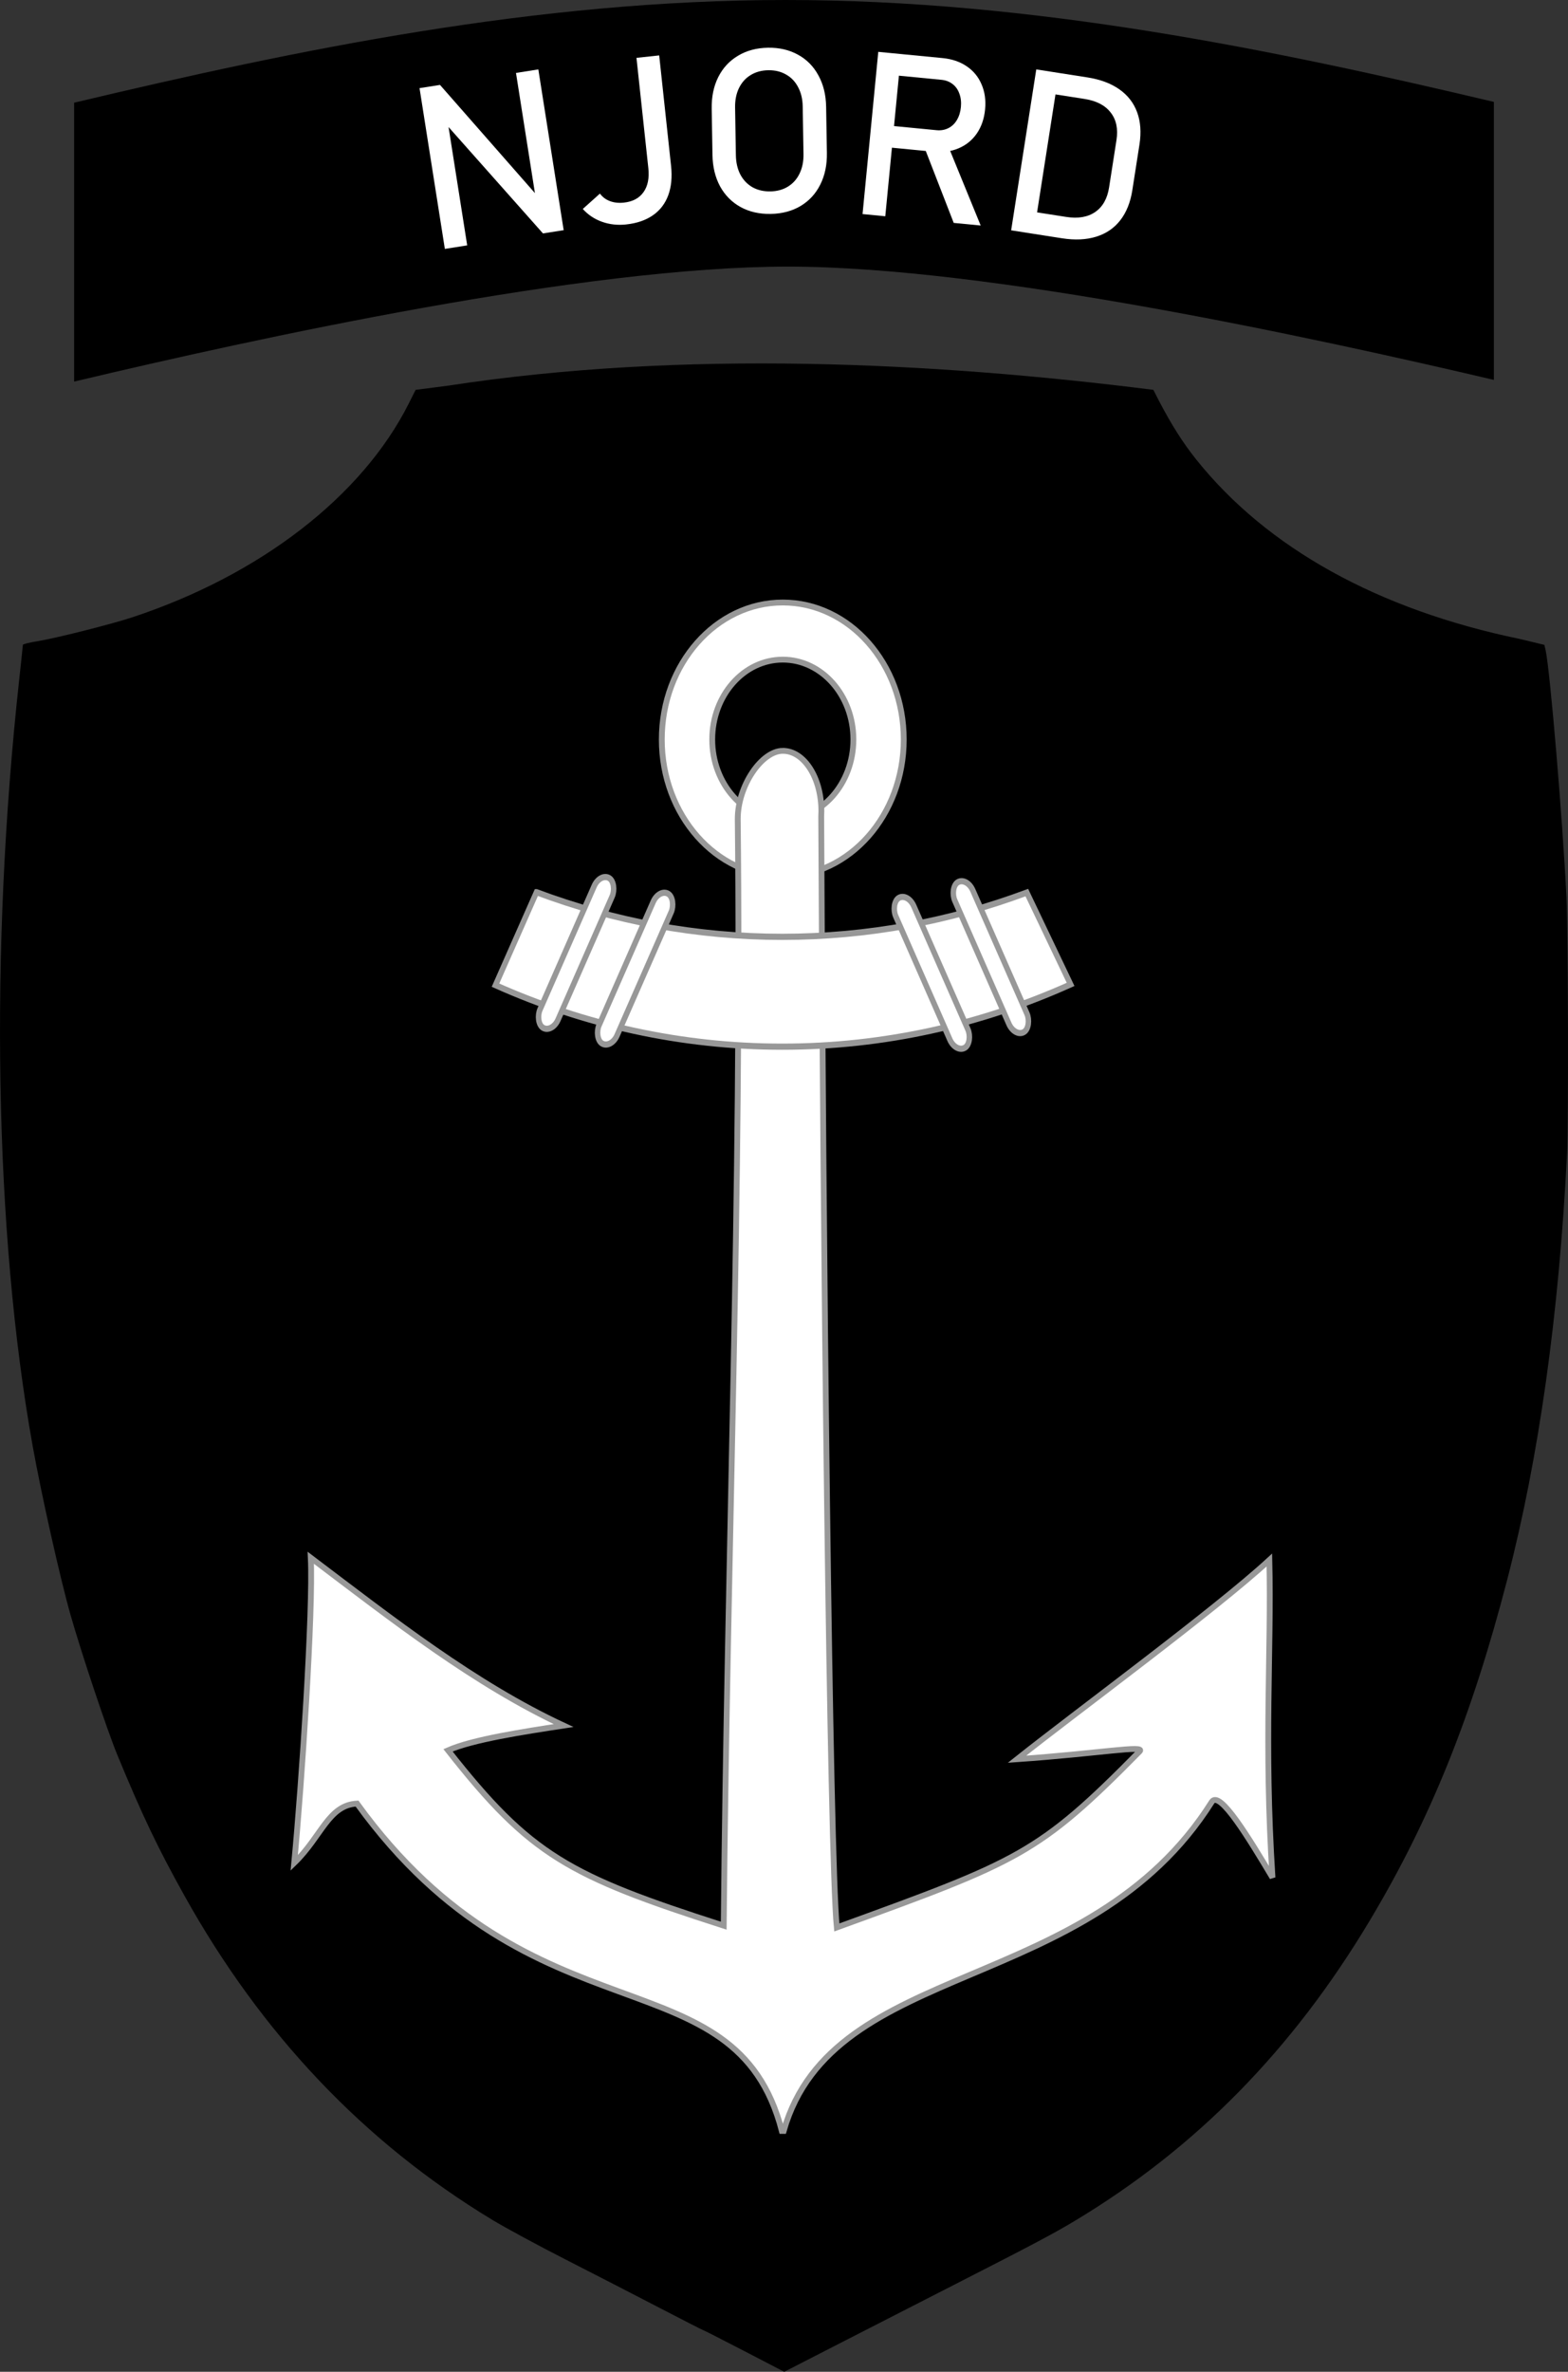 <?xml version="1.0" encoding="UTF-8" standalone="no"?>
<svg
   width="657.429"
   height="994.211"
   viewBox="0 0 173.945 263.052"
   version="1.1"
   id="svg5"
   xmlns:inkscape="http://www.inkscape.org/namespaces/inkscape"
   xmlns:sodipodi="http://sodipodi.sourceforge.net/DTD/sodipodi-0.dtd"
   xmlns="http://www.w3.org/2000/svg"
   xmlns:svg="http://www.w3.org/2000/svg">
  <rect x="0" y="0" width="173.945" height="263.052" fill="#333333" stroke="none"/>
  <g
     id="layer1"
     transform="translate(-44.204,-7.322)">
    <path
       style="display:inline;fill:#000000;fill-opacity:1;stroke:none;stroke-width:0.977;stroke-linecap:round;stroke-linejoin:round;stroke-miterlimit:4;stroke-dasharray:none;stroke-dashoffset:0;stroke-opacity:1"
       id="path2836"
       d="m 131.343,7.322 c -27.656,0 -54.212,5.518 -78.915,11.391 V 49.643 C 72.603,44.844 109.015,36.891 131.603,36.891 c 22.266,0 58.369,7.885 78.322,12.564 V 18.625 C 185.302,12.798 158.856,7.322 131.343,7.322 Z" />
    <path
       id="path12"
       d="m 218.045,135.257 c -0.91,17.946 -3.112,33.638 -6.623,47.202 -3.939,15.217 -8.545,26.644 -15.274,37.888 -8.567,14.316 -19.244,25.187 -32.674,33.265 -2.334,1.404 -4.66,2.637 -13.018,6.904 -3.085,1.575 -8.679,4.437 -12.431,6.361 l -6.822,3.497 -4.457,-2.312 c -2.451,-1.272 -4.497,-2.312 -4.546,-2.312 -0.049,0 -2.26,-1.129 -4.914,-2.509 -2.654,-1.38 -7.301,-3.772 -10.328,-5.316 -3.027,-1.544 -6.694,-3.527 -8.149,-4.407 -14.205,-8.593 -25.601,-20.598 -34.171,-35.995 -2.977,-5.347 -4.642,-8.843 -7.422,-15.575 -1.107,-2.681 -3.963,-11.22 -5.177,-15.48 -1.153,-4.046 -3.243,-13.368 -4.221,-18.825 -4.223,-23.57 -4.774,-54.901 -1.493,-84.86 0.228,-2.085 0.415,-3.858 0.415,-3.94 0,-0.082 0.738,-0.265 1.64,-0.408 1.91,-0.302 8.12,-1.866 10.433,-2.627 14.233,-4.683 25.572,-13.442 30.746,-23.751 l 0.751,-1.496 3.592,-0.464 c 26.127,-4.008 53.981,-2.602 78.251,0.464 l 0.609,1.197 c 1.451,2.766 2.667,4.678 4.171,6.558 7.836,9.796 20.161,16.626 35.852,19.868 l 2.743,0.659 0.149,0.645 c 0.509,2.511 1.865,18.613 2.298,27.279 0.19,3.8 0.243,25.103 0.071,28.491 z"
       style="fill:#000000;stroke-width:0.212" />
    <g
       transform="translate(0.056,-6.048)"
       id="Njord"
       style="font-size:25.441px;line-height:1.25;font-family:'Uni Sans';-inkscape-font-specification:'Uni Sans';text-align:center;text-anchor:middle;fill:#ffffff;stroke-width:0.636">
      <path
         d="m 90.689,23.146 2.27,-0.358 10.898,12.417 -0.244,0.365 -2.224,-14.111 2.479,-0.391 2.81,17.829 -2.295,0.362 -10.841,-12.212 0.244,-0.365 2.191,13.903 -2.479,0.391 z"
         style="font-family:Bahnschrift;-inkscape-font-specification:Bahnschrift"
         id="path50960" />
      <path
         d="m 113.619,38.264 q -1.433,0.154 -2.693,-0.298 -1.26,-0.452 -2.127,-1.421 l 1.903,-1.704 q 0.411,0.568 1.101,0.831 0.69,0.263 1.555,0.17 1.47,-0.158 2.174,-1.158 0.717,-1.002 0.539,-2.657 l -1.316,-12.24 2.52,-0.271 1.317,12.252 q 0.2,1.865 -0.312,3.257 -0.513,1.392 -1.698,2.219 -1.185,0.827 -2.964,1.018 z"
         style="font-family:Bahnschrift;-inkscape-font-specification:Bahnschrift"
         id="path50962" />
      <path
         d="m 129.641,37.096 q -1.888,0.031 -3.342,-0.765 -1.455,-0.808 -2.274,-2.298 -0.808,-1.502 -0.84,-3.49 l -0.085,-5.117 q -0.033,-1.987 0.725,-3.503 0.77,-1.528 2.197,-2.372 1.427,-0.856 3.315,-0.887 1.888,-0.031 3.342,0.777 1.454,0.796 2.262,2.298 0.82,1.49 0.853,3.477 l 0.085,5.117 q 0.033,1.987 -0.737,3.516 -0.758,1.516 -2.185,2.372 -1.427,0.844 -3.315,0.875 z m -0.041,-2.497 q 1.118,-0.018 1.954,-0.529 0.849,-0.523 1.293,-1.45 0.457,-0.939 0.436,-2.157 l -0.087,-5.291 q -0.02,-1.217 -0.507,-2.129 -0.475,-0.924 -1.34,-1.407 -0.853,-0.495 -1.971,-0.477 -1.118,0.018 -1.966,0.542 -0.836,0.511 -1.293,1.45 -0.444,0.927 -0.424,2.144 l 0.087,5.291 q 0.02,1.217 0.495,2.141 0.487,0.911 1.34,1.407 0.865,0.483 1.983,0.464 z"
         style="font-family:Bahnschrift;-inkscape-font-specification:Bahnschrift"
         id="path50964" />
      <path
         d="m 141.905,27.215 6.133,0.595 q 0.717,0.07 1.307,-0.223 0.59,-0.292 0.948,-0.894 0.371,-0.613 0.452,-1.441 v 0 q 0.08,-0.828 -0.168,-1.489 -0.234,-0.672 -0.757,-1.072 -0.51,-0.399 -1.24,-0.47 l -6.133,-0.595 0.233,-2.399 6.034,0.585 q 1.558,0.151 2.67,0.908 1.125,0.758 1.652,2.007 0.541,1.238 0.391,2.784 v 0 q -0.15,1.546 -0.92,2.669 -0.769,1.111 -2.019,1.639 -1.237,0.529 -2.782,0.379 l -6.034,-0.585 z m -0.326,-8.094 2.522,0.245 -1.745,17.99 -2.522,-0.245 z m 5.043,10.411 2.565,-0.325 3.753,9.175 -2.992,-0.29 z"
         style="font-family:Bahnschrift;-inkscape-font-specification:Bahnschrift"
         id="path50966" />
      <path
         d="m 158.385,36.797 4.038,0.631 q 1.976,0.309 3.215,-0.541 1.253,-0.86 1.545,-2.726 l 0.82,-5.253 q 0.291,-1.866 -0.642,-3.055 -0.919,-1.2 -2.895,-1.508 l -4.038,-0.631 0.372,-2.381 3.964,0.619 q 2.148,0.335 3.553,1.322 1.405,0.986 1.978,2.547 0.574,1.561 0.257,3.586 l -0.79,5.057 q -0.316,2.025 -1.338,3.337 -1.022,1.311 -2.673,1.82 -1.639,0.511 -3.787,0.176 l -3.952,-0.617 z m 0.721,-15.729 2.504,0.391 -2.787,17.846 -2.504,-0.391 z"
         style="font-family:Bahnschrift;-inkscape-font-specification:Bahnschrift"
         id="path50968" />
    </g>
    <g
       style="display:inline"
       id="g3692"
       transform="matrix(0.414,0,0,0.414,2.697,46.08)">
      <path
         id="path9478"
         d="m 310.007,67.79 c -17.894,6e-6 -32.417,16.441 -32.417,36.7 1e-5,20.258 14.523,36.7 32.417,36.699 17.894,-1e-5 32.417,-16.441 32.417,-36.7 0,-20.258 -14.523,-36.699 -32.417,-36.699 z m 0,15.302 c 10.438,-4e-6 18.923,9.58 18.923,21.398 2e-5,11.817 -8.485,21.423 -18.923,21.423 -10.438,1e-5 -18.901,-9.606 -18.901,-21.423 -10e-6,-11.817 8.462,-21.398 18.901,-21.398 z"
         style="fill:#ffffff;fill-opacity:1;fill-rule:evenodd;stroke:#989898;stroke-width:1.56;stroke-miterlimit:4;stroke-dasharray:none;stroke-opacity:1" />
      <path
         id="path11290"
         d="m 310.029,107.525 c -5.691,0 -12.077,9.362 -12.086,18.256 1.083,98.931 -2.842,197.61 -3.757,296.481 -41.535,-13.335 -51.76,-18.842 -73.878,-46.975 6.525,-2.899 20.217,-4.998 30.965,-6.637 -23.863,-11.128 -45.715,-28.288 -67.735,-44.944 0.669,14.383 -2.437,60.523 -4.442,81.753 7.351,-7.112 9.134,-15.489 16.83,-15.911 47.386,65.441 101.329,39.377 113.836,87.705 h 0.491 c 13.29,-46.422 81.625,-35.754 114.711,-88.15 2.116,-3.352 10.125,10.014 16.268,20.267 -2.324,-36.184 -0.26,-60.508 -0.841,-85.063 -14.39,13.282 -52.149,41.044 -67.623,53.36 22.126,-1.541 34.622,-3.889 32.856,-2.097 -27.114,27.51 -32.345,29.445 -81.137,47.166 -1.908,-19.416 -3.684,-186.288 -4.18,-297.428 0.005,-0.075 -0.004,-0.152 -10e-6,-0.228 0.026,-0.469 0.045,-0.937 0.045,-1.416 -10e-6,-8.905 -4.625,-16.137 -10.322,-16.137 z"
         style="fill:#ffffff;fill-opacity:1;fill-rule:evenodd;stroke:#989898;stroke-width:1.56;stroke-miterlimit:4;stroke-dasharray:none;stroke-opacity:1" />
      <g
         transform="matrix(0.715,-2.532215e-7,2.866745e-7,0.809,-315.803,-56.573)"
         id="g12214"
         style="fill:#ffffff;fill-opacity:1;stroke:#989898;stroke-width:2.051;stroke-miterlimit:4;stroke-dasharray:none;stroke-opacity:1">
        <path
           style="display:inline;fill:#ffffff;fill-opacity:1;fill-rule:evenodd;stroke:#989898;stroke-width:2.051;stroke-miterlimit:4;stroke-dasharray:none;stroke-opacity:1"
           d="m 782.969,249.656 -15.375,30.781 c 33.274,13.14 69.509,20.375 107.438,20.375 38.177,0 74.641,-7.321 108.094,-20.625 l -16.406,-30.406 c -28.844,9.507 -59.672,14.656 -91.688,14.656 -32.156,0 -63.11,-5.194 -92.062,-14.781 z"
           id="path9483" />
        <rect
           style="display:inline;fill:#ffffff;fill-opacity:1;fill-rule:evenodd;stroke:#989898;stroke-width:2.051;stroke-miterlimit:4;stroke-dasharray:none;stroke-opacity:1"
           id="rect11286"
           width="7.557"
           height="55.421"
           x="-736.609"
           y="638.881"
           transform="matrix(-0.896,0.445,0.445,0.896,0,0)"
           ry="4.897"
           rx="5.277" />
        <rect
           style="display:inline;fill:#ffffff;fill-opacity:1;fill-rule:evenodd;stroke:#989898;stroke-width:2.051;stroke-miterlimit:4;stroke-dasharray:none;stroke-opacity:1"
           id="rect11288"
           width="7.557"
           height="55.421"
           x="-714.484"
           y="633.699"
           transform="matrix(-0.896,0.445,0.445,0.896,0,0)"
           ry="4.897"
           rx="5.277" />
        <rect
           style="fill:#ffffff;fill-opacity:1;fill-rule:evenodd;stroke:#989898;stroke-width:2.051;stroke-miterlimit:4;stroke-dasharray:none;stroke-opacity:1"
           id="rect10397"
           width="7.557"
           height="55.421"
           x="830.742"
           y="-141.028"
           transform="rotate(26.415)"
           ry="4.897"
           rx="5.277" />
        <rect
           style="display:inline;fill:#ffffff;fill-opacity:1;fill-rule:evenodd;stroke:#989898;stroke-width:2.051;stroke-miterlimit:4;stroke-dasharray:none;stroke-opacity:1"
           id="rect11284"
           width="7.557"
           height="55.421"
           x="852.867"
           y="-146.211"
           transform="rotate(26.415)"
           ry="4.897"
           rx="5.277" />
      </g>
    </g>
  </g>
</svg>
